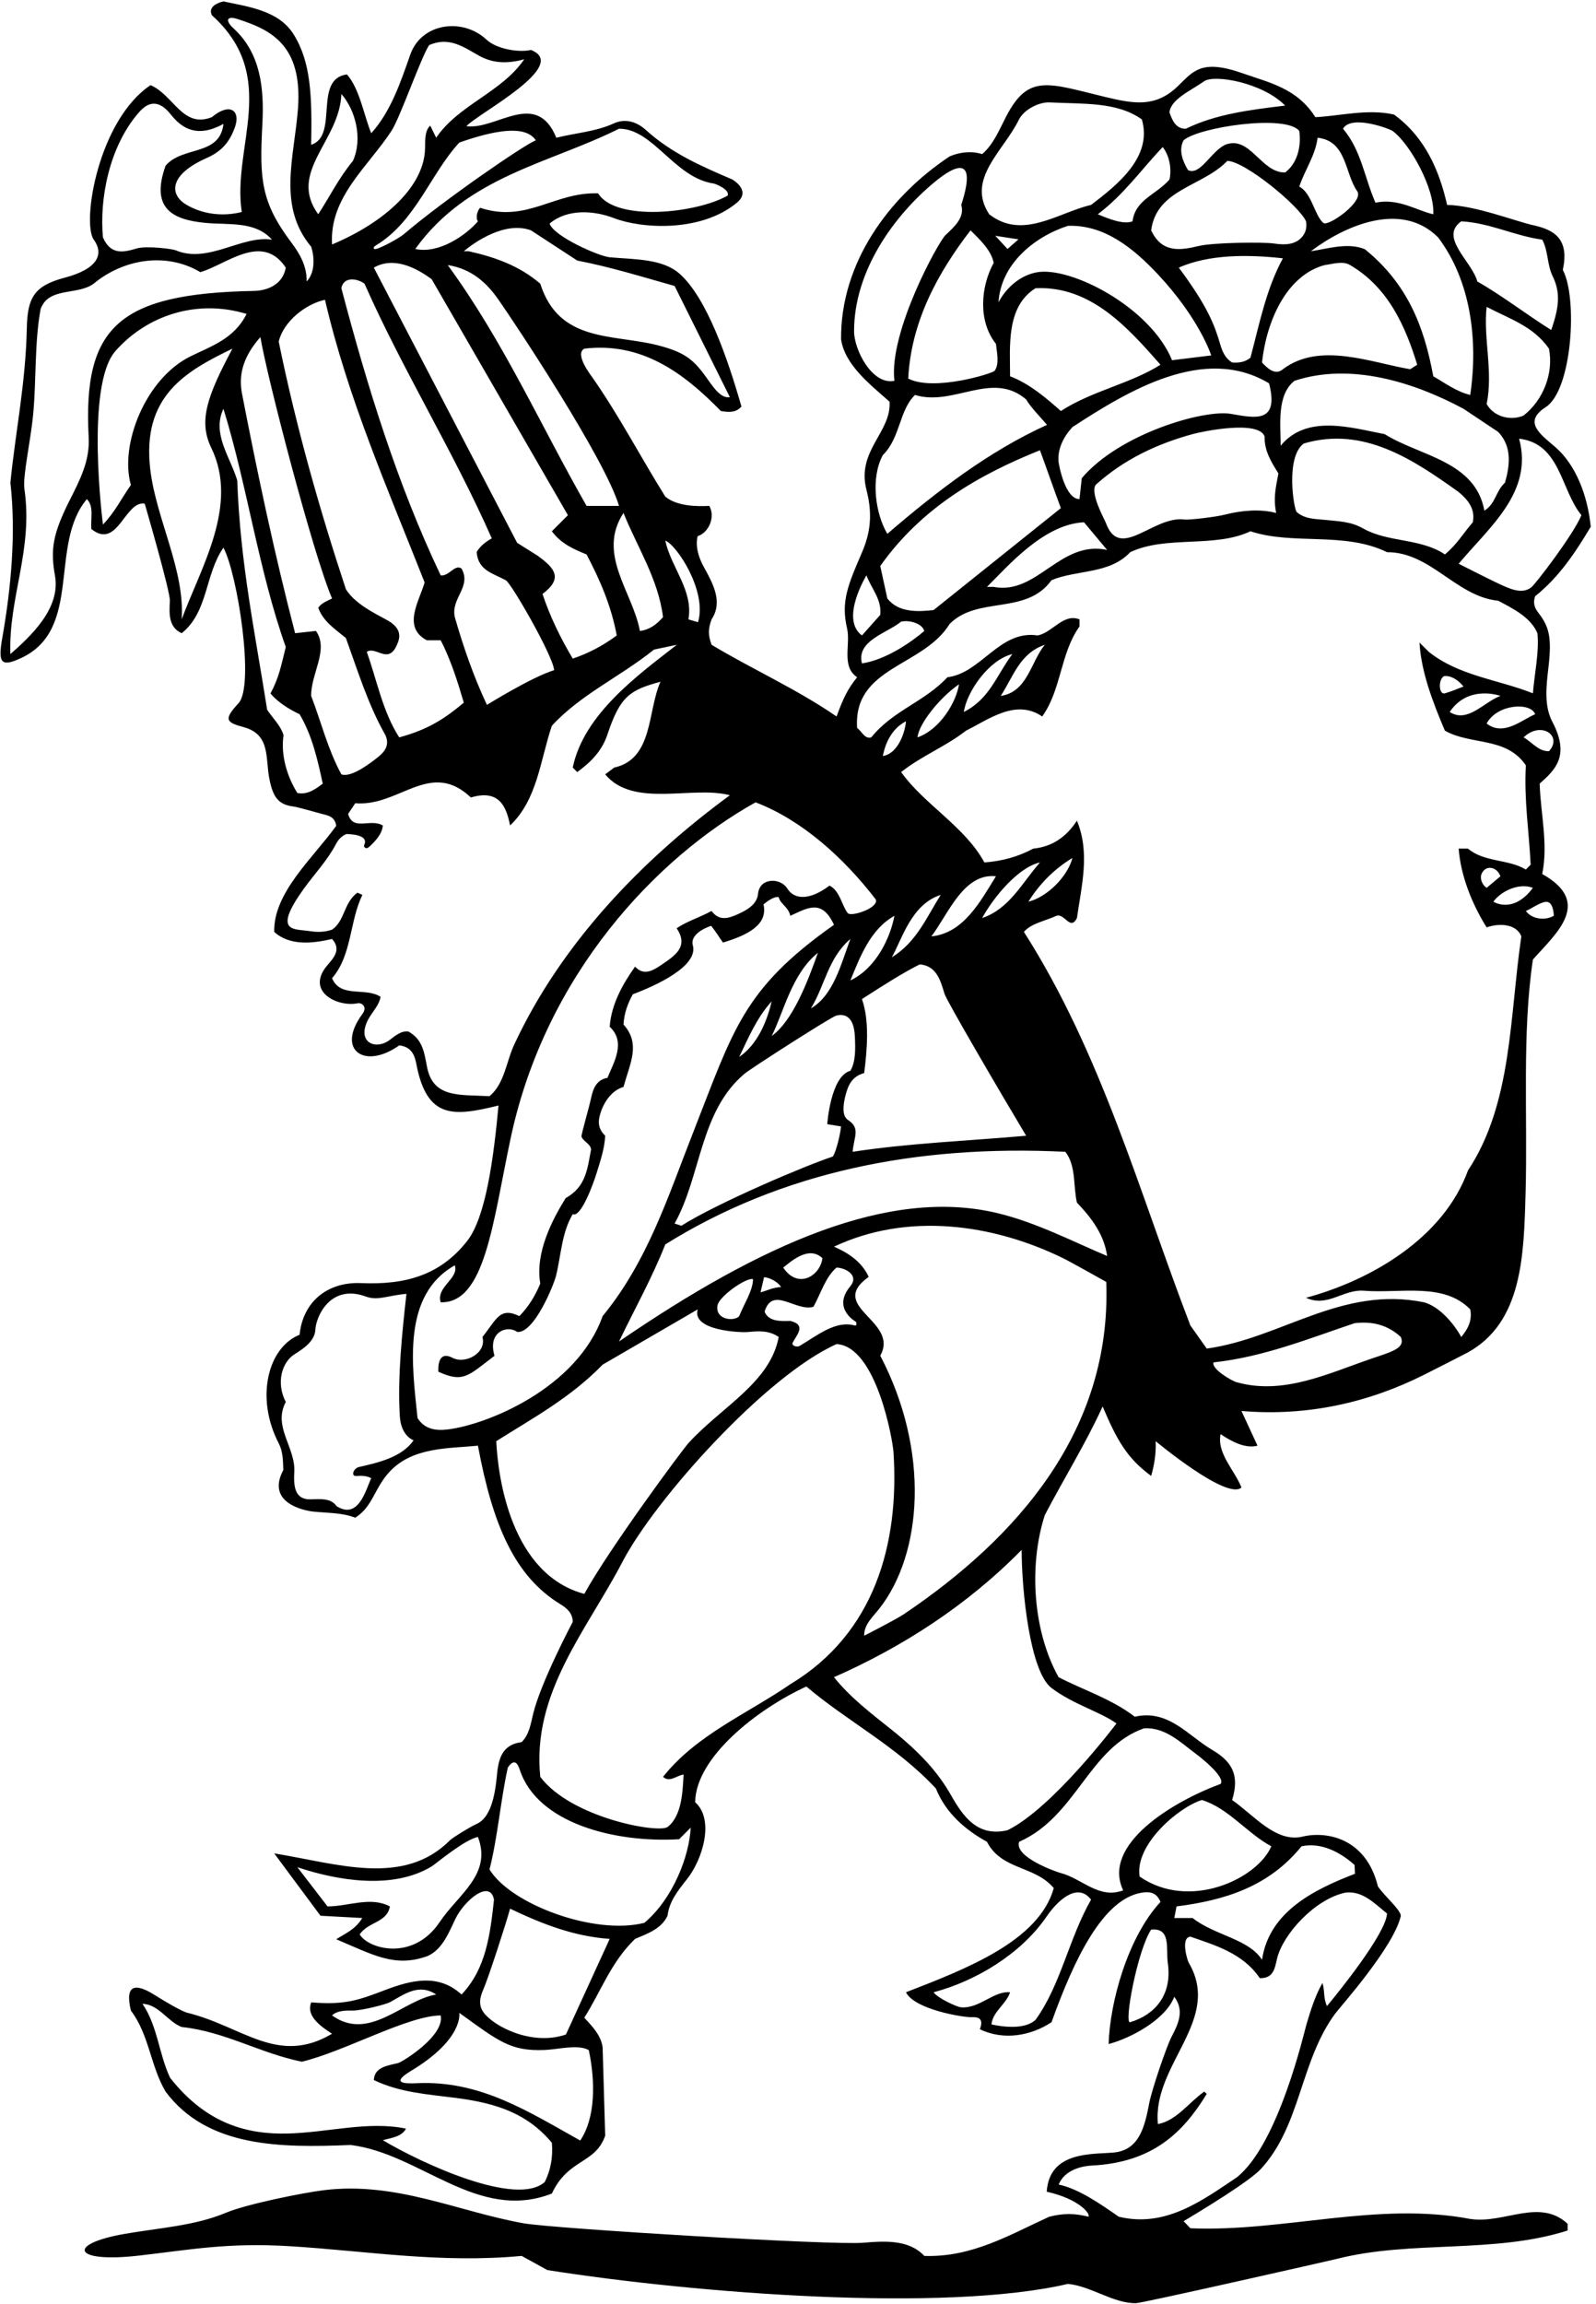 <?xml version="1.0" encoding="UTF-8"?>
<svg xmlns="http://www.w3.org/2000/svg" xmlns:xlink="http://www.w3.org/1999/xlink" width="447pt" height="645pt" viewBox="0 0 447 645" version="1.1">
<g id="surface1">
<path style=" stroke:none;fill-rule:nonzero;fill:rgb(0%,0%,0%);fill-opacity:1;" d="M 431.941 244.656 C 433.648 236.195 431.488 227.824 431.223 219.363 C 435.5 215.5 439.824 211.672 434.773 202.039 C 432.43 197.566 433.051 192.188 433.676 186.855 C 434.648 178.516 433.922 175.465 430.883 171.562 C 429.895 170.293 429.238 168.875 429.961 166.895 C 436.711 161.496 441.211 154.656 445.527 147.453 C 444.684 138.859 441.418 130.145 435.555 125.102 C 431.344 121.484 426.488 118.109 432.918 113.965 C 440.367 109.172 441.902 83.336 437.699 75.547 C 439.633 66.801 435.184 64.305 429.453 63.051 C 424.508 61.965 413.164 57.5 405.301 57.363 C 403.141 47.824 399.18 38.465 390.449 32.074 C 383.07 30.363 374.879 32.523 368.398 32.797 C 363.27 24.68 355.426 23.121 348.043 20.52 C 336.434 16.426 334.207 19.945 329.852 24.152 C 323.703 30.086 317.711 29.105 309.672 27.172 C 293.512 23.273 288.039 20.535 281.766 32.672 C 279.887 36.305 278.266 40.398 275.07 43.145 C 272.164 42.168 268.68 42.605 265.98 43.773 C 248.879 55.113 235.379 73.656 235.562 94.984 C 236.641 102.184 243.66 107.586 249.148 112.445 C 249.691 120.996 239.836 126.164 242.672 137.105 C 244.492 144.129 243.691 149.348 241.426 154.609 C 237.504 163.723 235.48 168.336 237.238 175.895 C 238.293 180.43 235.543 186.535 240.062 189.574 C 237.359 192.906 236.164 195.5 234.301 200.555 C 223.051 192.812 210.809 187.414 199.289 180.484 C 198.301 177.695 198.301 176.164 199.289 173.375 C 202.516 168.535 199.77 163.496 197.125 158.707 C 194.16 153.344 195.422 150.062 195.422 150.062 C 198.391 149.164 200.461 144.844 198.66 141.605 C 195.512 141.785 189.57 141.785 186.328 138.996 C 179.457 128.016 173.52 116.562 165.973 105.734 C 165.418 104.938 160.859 99.125 163.648 97.594 C 179.578 95.703 191.281 104.164 201.898 115.055 C 204.5 115.5 206.219 115.414 207.66 113.797 C 203.762 100.199 197.949 83.434 190.387 76.672 C 185.605 72.398 177.918 72.652 170.785 72.02 C 167.77 71.75 155.102 66.184 153.93 62.586 C 158.836 58.438 166.203 58.84 172.066 61.094 C 179.656 64.012 196.285 65.117 206.398 56.734 C 209.5 54.168 207.391 51.695 205.141 50.254 C 196.66 46.621 188.18 42.984 180.934 36.422 C 177.812 33.598 174.605 33.305 171.863 34.562 C 166.898 36.844 161.156 37.223 155.82 38.555 C 150.164 24.832 138.988 36.484 130.621 35.312 C 134 31.68 159.785 18.32 148.711 13.984 C 145.215 14.762 139.078 13.727 136.242 11.086 C 129.59 4.871 118.035 6.379 114.902 15.309 C 112.148 23.148 109.449 31.211 103.98 37.297 C 102 32.613 100.766 24.883 97.168 20.832 C 87.625 22.094 94.98 38.016 87.152 40.535 C 87.406 26.926 87.109 17.387 82.219 9.59 C 78.055 2.949 69.668 1.914 62.582 0.395 C 61.051 0.754 58.168 1.836 59.34 4.266 C 78.5 21.5 64.918 40.984 67.711 59.344 C 62.391 60.691 56.754 59.984 52.215 57.316 C 47.488 54.543 47.113 48.98 57.984 44.184 C 62.449 42.215 64.438 39.301 65.742 35.777 C 67.551 30.883 64.324 28.598 59.34 32.797 C 51.152 36.035 48.648 26.621 42.168 23.832 C 27.449 33.707 22.855 62.359 26.27 67.094 C 29.156 71.098 27.484 75.246 18.137 77.727 C 9.645 79.98 7.688 83.191 7.512 91.836 C 7.191 107.387 4.27 121.289 2.91 135.125 C 4.512 149.203 3.125 164.492 0.645 178.523 C -0.582 185.492 0.172 186.891 5.988 184.164 C 23.227 176.078 13.609 152.441 24.332 139.715 C 26.402 141.785 25.32 145.203 25.59 148.086 C 32.969 154.023 34.949 140.074 40.531 140.977 C 40.531 140.977 47.727 165.656 47.578 168.191 C 47.359 171.934 47.23 175.582 50.879 177.246 C 58.352 171.305 57.359 160.773 62.582 153.305 C 66.562 160.781 71.352 191.918 66.809 196.836 C 62.66 201.328 63.184 202.191 68.164 203.516 C 75.891 205.566 74.25 212.238 75.473 218.172 C 76.477 223.066 77.895 225.227 82.176 225.758 C 83.379 225.906 88.586 227.414 89.773 227.727 C 91.781 228.258 93.77 228.453 94.168 231.164 C 87.688 240.164 76.531 249.875 76.801 260.855 C 81.168 264.836 87.602 264.094 93 262.836 C 95.562 265.68 93.672 267.902 91.762 270.105 C 85.367 277.469 94.457 281.98 100.164 280.836 C 101.297 280.605 102.996 281.812 101.5 283.836 C 93.977 294.008 102.164 299.5 111.809 292.625 C 115.094 292.984 116.105 295.168 116.602 297.789 C 119.559 313.441 127.164 312.5 139.621 309.453 C 138.211 324.629 136.004 340.84 130.812 347.414 C 123.238 357.02 113.477 359.688 101.164 359.164 C 91.535 358.758 84.797 364.551 83.91 373.625 C 75.062 377.133 71.418 391.215 78.074 404.043 C 79.191 406.195 79.258 408.496 79.355 411.492 C 74.5 420.5 84.738 422.809 87.801 423.129 C 91.754 423.535 95.93 423.414 99.48 424.836 C 104.43 421.773 104.836 416.5 109.199 411.875 C 115.723 404.969 125.762 405.484 133.859 404.676 C 138.02 427.09 144.227 441.203 156.828 448.977 C 158.676 450.117 160.363 451.402 160.41 453.992 C 160.41 453.992 151.484 470.797 149.309 479.785 C 148.633 482.582 148.238 485.516 146.102 487.652 C 140.617 488.328 139.594 492.359 139.184 496.863 C 138.633 502.934 137.336 508.891 133.445 510.582 C 131.633 511.371 126.734 514.418 126.078 515.078 C 113.02 528.203 94.602 521.688 76.801 518.797 L 89.762 536.254 L 101.461 536.887 C 99.492 540.164 96.613 541.246 94.168 542.836 C 104.5 547.168 110.594 550.895 119.836 547.5 C 124.094 545.562 125.879 540.504 127.586 537.047 C 130.098 531.953 137.219 525.926 138.359 531.754 C 137.281 541.387 136.199 551.016 129.27 558.305 C 122.781 552.355 115.172 554.27 107.906 557.031 C 100.543 559.828 96.746 561.297 87.168 560.5 C 85.727 564.012 89.168 566.832 93 569.285 C 77.789 578.289 67.977 567.215 52.441 563.402 C 50.863 563.012 45.762 559.992 43.387 558.484 C 38.203 555.195 34.82 555.137 36.66 562.805 C 41.789 569.555 42.152 578.375 46.379 585.484 C 58.082 601.145 78.512 601.234 98.219 600.422 C 117.84 602.855 133.77 622.113 154.559 614.016 C 159.164 604.168 166.711 605.824 169.5 597.816 L 168.781 573.156 C 168.422 569.824 165.836 567.168 163.648 564.785 C 168.328 557.406 171.121 549.215 177.871 542.734 C 181.199 541.297 185.16 540.035 186.961 536.254 C 187.41 532.289 189.906 529.164 192.402 526.02 C 196.895 520.352 200.129 509.266 194.699 504.484 C 194.836 491.836 212.293 478.281 225.84 472.086 C 237.27 481.805 251.039 488.734 262.109 500.613 C 264.898 507.547 270.391 512.227 276.422 515.555 C 280.562 523.562 289.738 522.125 295.141 528.516 C 290.977 543.312 270.723 551.086 253.738 557.672 C 256.172 562.535 269.871 564.719 271.965 564.637 C 274.059 564.559 275.566 564.965 274.441 568.023 C 281.102 571.266 288.836 569.832 294.512 566.043 C 300.992 547.965 308.973 531.715 319.605 529.824 C 321.938 529.41 323.941 529.684 325.02 532.387 C 315.84 542.285 310.836 560.5 310.5 572.168 C 316.727 570.516 326.426 565.344 328.891 558.934 C 331.746 562.762 330.086 566.426 328.117 570.141 C 326.801 572.633 322.621 584.773 321.859 588.773 C 320.59 595.441 319.047 601.895 311.84 602.543 C 305.887 603.078 293.906 602.094 293.164 613.5 C 302.164 615.5 305.488 619.684 304.859 620.496 C 300.812 619.504 297.93 619.504 293.879 620.496 C 282.812 625.535 272.277 631.922 258.871 631.473 C 254.664 626.934 248.031 627.25 241.801 627.785 C 233.078 628.539 155.031 623.828 146.645 622.34 C 128.312 619.082 111.039 610.621 90.82 613.059 C 84.809 613.781 68.953 617.004 63.309 619.379 C 54.527 623.074 44.445 623.629 34.801 625.324 C 18.613 628.168 20.32 633.492 38.82 631.395 C 53.184 629.766 63.68 627.66 81.504 628.773 C 102.883 630.109 123.371 633.594 146.102 631.473 L 153.301 635.434 C 195.062 642.008 264.664 647.352 299.102 639.305 C 305.598 639.934 311.824 644.793 318.16 644.703 C 319.984 644.676 373.031 632.656 374.367 632.316 C 395.363 626.984 418.32 630.965 439.051 624.363 L 439.051 622.473 C 431.129 615.184 421.32 622.566 411.777 621.125 C 385.68 616.172 359.488 624.816 333.391 623.734 L 331.5 621.754 C 336.344 618.848 349.855 610.691 353.137 607.137 C 364.406 594.93 364.117 576.824 374.062 563.504 C 375.254 561.906 390.5 544.836 392.34 536.254 C 392.203 534.453 387.688 530.73 385.906 528.004 C 382.617 514.555 371.617 512.477 364.816 514.102 C 357.363 515.883 351.227 508.141 345.09 503.855 C 347.387 496.465 344.617 492.848 339.504 489.828 C 332.656 485.789 327.215 478.387 317.82 480.547 C 311.25 475.504 303.602 473.164 296.488 469.477 C 289.379 456.785 288.027 438.426 292.621 424.113 C 297.93 413.945 304.051 404.137 308.82 393.695 C 312.836 403.164 315.66 408.184 322.41 413.137 C 323.164 410.5 323.836 407.164 323.672 403.414 C 323.672 403.414 343.684 420.086 347.699 416.375 C 345.723 411.426 340.77 406.836 341.852 401.434 C 344.91 403.504 348.777 405.574 352.199 404.676 L 347.699 394.953 C 366.129 396.547 383.406 392.578 398.832 384.832 C 401.715 383.383 409.93 379.215 411.066 378.59 C 426.379 370.164 426.781 351.48 427.27 334.18 C 427.891 312.461 426.23 289.352 429.328 268.594 C 435.777 261.297 446.223 252.645 431.941 244.656 Z M 123.105 538.07 C 115.695 549.086 103.176 545.586 100.738 541.477 C 103.172 537.875 108.391 538.234 109.199 533.645 C 103.801 530.766 97.5 533.645 91.738 533.645 L 83.281 522.664 C 94.461 526.418 110.078 529.062 120.945 522.41 C 122.062 521.727 130.078 514.926 133.859 514.203 C 137.84 524.68 128.445 530.129 123.105 538.07 Z M 433.828 210.273 C 430.859 210.363 429.148 207.754 426.723 206.406 C 431.664 201.684 437.75 206 433.828 210.273 Z M 420.238 194.797 C 415.562 196.504 411.062 202.535 406.02 199.297 C 411.25 191.5 420.238 194.797 420.238 194.797 Z M 404.672 194.074 C 402.883 194.566 402.789 189.969 404.5 189.25 C 406.57 189.07 408.539 190.477 409.891 192.184 C 408.09 192.812 406.75 193.5 404.672 194.074 Z M 429.961 199.926 C 426.27 201.453 421.141 206.227 416.371 202.535 C 419.32 197.004 428.75 196.5 429.961 199.926 Z M 442.922 144.215 C 440.578 149.797 430.055 163.496 428.875 164.41 C 426.184 166.496 422.754 164.793 419.191 163.121 C 416.496 161.855 408.539 157.805 408.539 157.805 C 417.18 147.453 429.512 137.734 425.461 122.797 C 437.07 124.145 437.07 137.105 442.922 144.215 Z M 357.422 143.586 C 353 142.438 347.883 142.824 343.078 144.055 C 340.348 144.75 332.98 145.586 331.762 145.426 C 322.977 144.27 313.641 157.195 309.719 146.352 C 309.379 145.406 305.312 138.273 306.84 135.754 C 314.828 128.535 324.078 124.262 333.941 121.535 C 336.742 120.762 352.473 117.484 354.18 122.164 C 354.09 126.215 356.07 129.363 358.051 132.516 C 357.25 136.75 356.609 139.445 357.422 143.586 Z M 248.52 167.523 L 246.539 158.434 C 258.062 142.145 274.172 132.875 291.27 126.035 C 293.25 131.434 295.141 136.926 297.121 142.234 L 261.48 170.766 C 257.25 171.25 251.672 171.574 248.52 167.523 Z M 258.871 176.613 C 255.25 179.75 248.07 184.715 241.41 185.703 C 239.789 179.312 248.43 177.246 252.391 174.004 C 254.75 173.5 258.25 174.5 258.871 176.613 Z M 299.102 63.215 C 309.215 62.855 317.301 69.344 324.254 76.746 C 335.984 89.23 339.238 99.484 339.238 99.484 L 328.262 100.836 C 322.207 85.953 299.629 74.336 290.199 76.262 C 282.875 77.758 279.66 84.637 279.66 84.637 C 280.289 73.926 289.648 66.273 299.102 63.215 Z M 278.75 66 L 285.25 67 L 282.18 69.695 Z M 356.621 68.141 C 353.953 67.762 339.977 67.84 335.715 68.863 C 330.363 70.156 325.367 70.789 322.41 64.477 C 323.941 52.863 336.898 52.234 343.738 45.035 C 348.691 45.125 363.898 57.637 365.789 61.953 C 366.148 64.023 365.52 65.734 363.898 67.086 C 361.785 68.66 359.289 68.523 356.621 68.141 Z M 359.312 72.305 C 354.629 80.855 352.738 90.664 350.223 100.113 C 348.871 101.285 347.07 101.645 345.09 101.465 C 343.199 100.34 342.367 98.473 341.77 96.438 C 340.195 91.059 338.316 85.875 330.148 74.914 C 338.699 71.137 349.59 71.227 359.312 72.305 Z M 290.012 80.676 C 305.488 79.953 315.84 91.656 325.02 102.094 C 316.648 107.406 305.852 109.387 297.121 115.055 C 293.07 111.453 288.211 107.312 282.898 105.336 C 282.898 96.965 281.73 85.895 290.012 80.676 Z M 300.359 119.555 C 316.109 109.297 337.352 96.426 355.441 107.312 C 358.242 118.473 351.738 117.078 344.773 115.855 C 337.176 114.523 313.434 121.445 302.973 133.863 L 302.34 139.715 C 298.289 139.715 296.562 130.125 296.477 129.254 C 296.137 125.668 297.898 122.234 300.359 119.555 Z M 303.602 146.195 L 310.078 153.934 C 296.852 151.145 290.551 166.625 278.312 164.285 L 276.422 164.285 C 282.27 158.523 292.262 146.734 303.602 146.195 Z M 353.461 101.465 C 354.629 90.395 360.027 77.164 371.012 74.195 C 373.262 73.926 376.051 72.934 378.121 74.195 C 388.922 80.496 393.691 91.562 396.93 102.094 L 394.949 103.355 C 383.879 101.465 369.57 95.613 359.312 103.355 C 357.062 105.336 354.629 102.727 353.461 101.465 Z M 362.551 106.594 C 378.391 101.375 396.121 107.047 409.891 114.426 L 419.609 120.906 C 423.57 125.047 422.852 130.445 421.5 135.125 C 418.891 137.465 418.98 140.887 415.738 142.953 C 413.223 129.004 397.562 127.656 387.84 121.535 C 378.48 119.734 365.973 115.863 358.68 124.773 C 358.68 119.016 357.512 110.555 362.551 106.594 Z M 365.16 124.145 C 381.898 119.195 395.941 128.734 408.539 137.734 C 411.238 139.984 413.223 142.504 412.5 146.195 C 409.891 149.164 408 152.496 404.672 155.195 C 397.973 150.648 388.848 151.871 381.895 147.988 C 378.359 146.012 375.816 145.965 368.766 145.316 C 366.613 145.121 364.645 144.645 363.18 143.328 C 362.383 142.613 359.941 127.926 365.16 124.145 Z M 426.723 116.312 C 423.027 117.934 418.262 116.586 416.371 113.074 C 418.262 104.074 415.379 94.535 416.371 85.895 C 422.488 89.137 429.512 91.297 433.828 97.594 C 435.18 104.523 432.211 111.996 426.723 116.312 Z M 409.262 61.953 C 417.359 62.406 424.109 66.004 431.941 67.086 C 433.625 70.148 433.289 74.062 434.82 77.215 C 437.008 81.719 436.812 85.613 434.461 92.375 C 427.527 88.055 420.871 82.836 413.762 78.785 C 412.23 73.113 402.961 66.453 409.262 61.953 Z M 411.777 110.555 C 408 109.656 404.852 107.312 401.43 105.336 C 398.82 91.203 394.129 79.379 382.25 69.75 C 377.391 67.77 371.641 69.695 367.141 70.324 C 376.59 63.215 392.43 56.105 402.777 66.453 C 411.961 78.605 414.027 95.254 411.777 110.555 Z M 390.035 36.66 C 394.945 40.273 401.848 52.801 401.43 59.977 C 396.84 58.984 391.711 55.387 385.23 56.734 C 382.172 49.805 381.27 42.062 376.141 36.035 C 378.48 31.984 389.215 36.059 390.035 36.66 Z M 369.027 38.555 C 377.223 39.453 376.59 48.453 380.102 53.496 C 382.172 56.375 371.992 63.523 370.652 62.414 C 368.18 60.367 367.402 54.047 363.898 52.234 C 365.43 47.555 368.398 43.594 369.027 38.555 Z M 363.898 36.664 C 364.527 41.344 363.18 45.844 359.941 48.273 C 353.191 48.453 350.129 37.746 343.109 40.535 C 338.973 42.605 336.18 49.176 332.762 47.645 C 331.32 45.305 329.973 42.062 331.5 39.273 C 335.641 35.586 360.211 31.895 363.898 36.664 Z M 337.246 22.746 C 340.047 20.766 353.559 23.074 359.941 29.555 C 350.312 30.727 340.59 31.895 332.129 36.035 C 329.34 36.125 328.262 33.605 327.539 31.445 C 327.914 27.77 333.477 25.406 337.246 22.746 Z M 327.539 50.254 C 323.762 54.574 318 55.836 317.191 61.953 C 314.672 62.945 310.441 61.234 307.473 59.977 C 314.941 54.305 319.621 47.465 325.648 41.164 C 327.629 43.684 328.172 47.465 327.539 50.254 Z M 285.34 33.547 C 286.766 30.633 291.078 28.512 293.977 28.664 C 303.391 29.16 312.836 28.43 319.801 33.426 C 322.859 43.863 313.051 51.695 305.578 57.363 C 296.312 59.523 286.41 67.266 277.051 59.977 C 270.547 50.102 281.035 42.34 285.34 33.547 Z M 271.828 64.477 C 274.262 66.906 277.59 69.965 278.312 73.562 C 274.621 80.312 273.898 89.945 278.941 96.246 C 279.164 98.59 280 101.855 278.562 103.797 C 278.008 104.555 261.48 109.656 254.371 105.965 C 255.18 90.035 262.648 76.355 271.828 64.477 Z M 239.203 92.75 C 239.188 75.859 250.301 60.504 261.609 51.082 C 267.855 45.879 273.672 43.594 269.223 57.363 C 270.219 60.777 267.535 63.273 264.809 65.812 C 262.863 67.629 248.879 92.914 250.5 106.594 C 244.277 107.883 239.207 97.906 239.203 92.75 Z M 247.262 127.387 C 252.211 122.523 251.762 114.965 256.262 110.555 C 267.062 113.887 277.859 103.625 287.398 111.812 C 288.57 113.887 291.629 117.035 293.25 118.926 C 277.141 126.215 262.648 137.285 248.52 149.434 C 245.191 143.855 243.75 133.863 247.262 127.387 Z M 242.672 161.047 C 244.02 164.734 247 167.75 246.539 172.113 L 241.41 177.875 C 235.18 173.285 242.672 161.047 242.672 161.047 Z M 195.5 174.164 L 192.809 173.375 C 194.25 165.273 187.949 158.887 186.328 151.324 C 189.5 152.5 198.109 165.438 195.5 174.164 Z M 185.699 172.746 C 183.809 174.906 181.738 176.344 179.219 176.613 C 177.238 165.727 167.07 155.105 174.629 143.586 C 178.5 153.215 184.352 162.035 185.699 172.746 Z M 109.625 174.336 C 107.695 172.871 99.832 169.836 96.871 164.914 C 89.402 142.324 82.918 119.375 78.059 95.613 C 79.41 89.945 85.621 85.086 91.02 83.914 C 97.41 111.453 108.66 137.016 118.922 163.023 C 117.5 168.164 112.531 175.535 119.551 179.227 L 123.422 179.227 C 126.301 184.715 128.371 191.465 129.898 196.684 C 124.859 200.914 120.164 204.164 111.809 206.406 C 107.129 199.113 105.602 190.477 102.719 182.465 C 105.328 180.754 108.75 186.156 111.18 180.484 C 112.594 177.52 111.488 175.754 109.625 174.336 Z M 127.379 172.746 C 126.211 167.434 132.148 164.285 129.27 159.156 C 127.379 157.805 125.762 161.406 123.422 161.047 C 111.27 135.484 102.898 108.305 95.609 80.676 C 96.238 77.254 100.199 77.977 102.09 79.414 C 112.801 103.625 127.02 126.395 137.73 150.695 C 136.199 151.594 134.672 152.609 133.5 154.5 C 133.875 159.77 138.184 160.48 141.707 162.465 C 143.238 163.328 154.977 183.707 155.191 187.594 C 148.98 189.484 136.379 197.312 136.379 197.312 C 132.691 189.484 129.809 181.203 127.379 172.746 Z M 151.949 166.266 C 157.836 161.836 155.359 159.012 150.5 155.5 L 144.84 151.953 L 104.699 74.914 C 110.191 71.766 116.398 74.824 120.898 78.156 L 159.059 144.215 L 154.559 148.715 C 157.262 152.312 160.77 153.754 164.281 155.195 C 168.059 162.395 171.164 169.5 172.738 177.875 C 168.871 180.754 164.73 182.914 160.41 184.355 C 156.988 178.594 154.02 172.562 151.949 166.266 Z M 173.371 141.605 L 164.281 141.605 C 151.41 119.105 141.059 95.613 125.398 74.195 C 132.023 75.242 136.234 79.059 139.613 83.887 C 144.359 90.668 169.41 128.375 173.371 141.605 Z M 161.672 72.934 C 171.031 74.734 179.941 77.523 188.941 80.047 L 204.422 111.184 C 201.684 111.594 199.621 108.102 197.484 105.18 C 194.074 100.512 191.539 98.527 184.238 96.652 C 171.723 93.438 156.586 96.02 151.32 79.414 C 145.469 74.375 138.539 71.945 131.25 70.324 L 129.898 70.324 C 132.691 67.984 141.328 61.773 148.711 64.477 Z M 173.371 36.035 C 182.871 35.949 188.934 49.781 199.852 51.367 C 200.516 51.465 204.512 53.137 203.789 54.754 C 195.043 59.734 172.453 62.117 167.52 54.125 C 155.281 53.676 147.551 62.488 134.5 58.168 C 133.691 58.797 133.141 61.055 133.859 61.953 C 130.5 65.832 122.969 71.137 116.309 69.695 C 130.98 49.266 153.75 45.844 173.371 36.035 Z M 150.059 39.273 C 146.605 40.656 124.266 56.047 113.164 65.5 C 112.254 66.277 108.934 68.301 106.023 69.48 C 104.438 70.121 104.277 69.293 105.281 68.691 C 116.398 62.023 120.551 48.656 128.641 39.906 C 138.348 36.5 147.133 34.844 150.059 39.273 Z M 109.664 36.605 C 111.996 33.035 117.93 16.055 120.18 12.637 C 125.82 10.105 129.945 13.254 134.242 15.629 C 137.281 17.312 141.164 18.168 146.82 16.594 C 140.52 25.863 128.461 29.285 122.16 38.555 L 120.5 35.168 C 118.988 36.516 119.078 39.082 119.043 41.504 C 118.887 51.988 107.992 62.152 93 68.434 C 92.199 55.184 103.027 46.762 109.664 36.605 Z M 95.609 26.312 C 99.57 30.812 101.641 38.824 98.852 45.035 C 94.891 49.805 92.371 55.023 89.129 59.977 C 80.488 48.094 95.168 39.5 95.609 26.312 Z M 65.418 7.957 C 63.008 5.75 63.453 4.324 66.555 5.336 C 75.543 8.254 84.828 12.336 83.449 30.469 C 82.418 44.023 77.629 57.715 87.152 69.062 C 88.141 72.125 88.23 76.355 85.891 78.785 C 85.953 74.562 84.059 71.156 81.656 67.965 C 73.055 56.535 72.664 50.152 73.48 34.816 C 74.016 24.746 73.027 14.926 65.418 7.957 Z M 39 31.355 C 41.516 28.5 44.457 27.738 47.898 32.117 C 52.07 37.43 56.832 37.832 62.582 34.684 C 61.59 43.773 51.059 40.805 46.379 46.387 C 42.102 58.289 48.238 61.512 57.512 62.387 C 64.137 63.016 71.469 61.82 76.168 67.086 C 67.699 65.781 58.266 73.918 49.211 70.062 C 48.262 69.66 40.977 68.75 38.312 69.543 C 34.512 70.68 31 71.43 28.832 66.453 C 27.836 55.996 30.426 41.078 39 31.355 Z M 24.84 122.5 C 25.188 128.957 22.371 134.383 19.59 139.879 C 14.652 149.629 14.133 153.977 15.402 161.184 C 17.023 170.379 8.5 178.164 2.91 183.094 C 2.34 167.254 9.344 154 6.832 136.836 C 6.328 133.387 8.57 123.402 9.266 116.242 C 10.215 106.465 9.621 96.02 11.371 86.523 C 13.621 80.227 21.719 82.746 26.219 79.414 C 34.59 72.484 46.559 70.504 56.102 76.176 C 63.391 74.105 73.379 64.926 80.039 74.914 C 79.168 79.832 74.645 81.367 71.164 81.434 C 33.07 82.164 23.176 91.566 24.84 122.5 Z M 36.66 135.754 C 34.051 139.445 32.16 143.406 28.832 146.824 C 28.832 146.824 23.809 107.965 32.309 98.293 C 41.102 88.285 55.121 83.625 69.059 87.875 C 65.617 94.863 59.066 96.922 53.305 99.777 C 40.652 106.047 33.438 124.629 36.66 135.754 Z M 50.879 173.375 C 51.832 159.648 43.754 145.297 42.098 131.508 C 39.621 110.902 51.949 103.949 65.102 97.594 C 58.102 110.703 55.492 117.793 59.164 125.34 C 66.988 141.398 56.281 158.773 50.879 173.375 Z M 83.281 221.977 C 80.309 217.203 78.602 211.266 79.41 205.773 C 78.602 203.074 76.352 201.004 74.82 198.664 C 71.375 176.75 67.262 157.535 66.449 134.496 C 64.559 128.016 59.25 121.445 62.582 114.426 C 69.332 136.297 72.391 159.605 80.039 181.113 C 78.75 186.25 78.18 189.625 75.75 194.125 C 77.82 196.555 80.852 198.484 83.91 199.926 C 87.418 205.863 88.949 212.613 90.391 219.363 C 88.32 220.895 86.25 222.516 83.281 221.977 Z M 87.152 194.797 C 87.059 188.496 92.191 181.926 88.5 176.613 L 82.652 177.246 C 76.891 155.105 72.121 132.605 67.711 109.836 C 66.629 103.535 69.152 98.676 72.93 94.355 C 74.73 105.336 87.691 155.195 93 167.523 C 91.652 168.246 90.121 168.695 89.129 170.137 C 90.57 174.004 93.719 175.984 96.871 178.594 C 100.199 187.773 103.078 197.227 107.941 205.773 C 109.273 208.723 107.586 210.602 105.57 212.164 C 104.324 213.129 98.488 217.836 95.609 216.754 C 91.832 209.824 89.941 202.086 87.152 194.797 Z M 137.102 306.844 C 128.758 306.359 121.211 307.496 119.566 298.488 C 118.719 293.859 118.121 290.902 114.422 288.754 C 112.473 288.441 110.793 289.852 109.18 291.074 C 105.195 294.098 99.809 291.77 103.078 285.453 C 104.195 283.301 106.16 281.504 106.59 279.035 C 102.449 276.246 95.34 279.484 93 273.812 C 98.582 267.426 97.898 257.789 101.5 250.5 L 100.109 249.875 C 96.238 252.664 96.602 257.797 93 260.227 C 90.977 260.945 88.816 260.969 86.699 260.629 C 82.441 259.949 76.203 261.195 84.973 248.934 C 87.961 244.762 91.785 240.742 94.082 236.281 C 94.887 234.719 96.016 233.832 97.055 233.453 C 96.891 233.512 103.602 233.316 101.988 236.562 C 101.758 237.023 102.453 237.914 103.395 237.051 C 105.242 235.359 107.039 233.391 107.219 231.062 C 103.621 228.996 98.852 232.773 97.5 227.824 L 99.5 224.836 C 105.027 225.316 109.812 222.875 114.434 221.008 C 120.125 218.707 125.574 217.277 131.879 223.234 C 139.836 220.836 141.836 225.836 142.859 231.062 C 150.512 223.863 151.32 212.703 154.559 203.164 C 162.66 194.344 173.535 189.57 183.164 181.836 L 189.57 180.484 C 178.949 188.766 163.5 199.836 160.41 214.863 L 161.672 216.125 C 165.379 213.379 168.539 210.387 170.164 205.5 C 173.676 194.949 176.387 193.137 184.98 190.836 C 181.289 199.113 183 212.434 172.02 214.863 L 169.5 216.754 C 177.422 226.297 193.98 219.812 204.422 222.605 C 179.488 240.875 157.262 264.184 144.211 291.996 C 141.781 296.945 141.422 303.246 137.102 306.844 Z M 100.602 410.629 C 98.906 411.016 98.309 413.203 99.66 413.156 C 101.012 413.113 102.406 412.953 103.98 413.766 C 102.5 416.836 100.469 425.555 94.262 421.594 C 92.684 419.301 89.738 419.613 87.039 419.691 C 82.926 419.812 82.145 416.746 82.422 412.16 C 82.855 405.098 76.336 399.465 80.039 392.434 C 77.266 387.098 78.902 381.27 82.605 379.004 C 85.117 377.469 88.168 375.309 88.316 372.254 C 88.5 368.5 92.551 359.289 102.465 362.926 C 105.848 364.164 108.344 362.668 113.836 362.164 C 112.66 372.645 111.285 385.539 111.984 396.488 C 112.34 402.059 115.836 403.164 115.836 403.164 C 112.57 407.926 105.84 409.441 100.602 410.629 Z M 125.391 400.129 C 122.047 400.535 118.922 400.086 116.941 396.934 C 115.41 382.176 112.531 362.555 127.379 354.184 C 128.641 357.875 122.07 360.215 123.422 364.535 C 135.855 364.879 137.992 342.273 143.02 318.613 C 152.773 272.703 183.934 240.023 211.621 224.586 C 224.578 229.535 236.277 240.062 245.277 251.766 C 246.27 254.105 238.359 256.781 237.41 255.57 C 235.758 253.449 235.238 249.324 232.32 247.895 C 227.164 251.836 222.59 252.098 220.496 248.707 C 218.621 245.664 212.789 245.562 212.309 250.18 C 212.074 252.41 210.59 254.145 206.703 255.879 C 204.109 257.031 201.496 257.965 199.289 255.004 C 195.961 256.805 192.5 257.836 189.5 259.836 C 193.047 265.016 188.887 267.586 185.379 269.992 C 182.832 271.742 180.301 273.227 177.871 270.574 C 174.539 275.254 171.211 281.016 170.762 287.406 C 175.441 291.727 171.836 297.5 170.129 301.715 C 167.18 302.219 166.164 304.5 165.574 307.254 C 164.906 310.383 162.699 317.738 162.871 318.191 C 163.379 319.539 165.473 320.23 165.539 321.785 C 164.5 327.164 164.164 332.164 158.43 335.375 C 154.836 341.164 149.789 350.586 151.32 359.312 C 149.836 362.836 148.078 365.703 145.469 368.402 C 139.98 365.797 139.164 369.164 135.121 374.254 C 136.34 378.734 130.336 381.973 126.723 380.074 C 122.172 377.688 122.789 383.977 122.789 383.977 C 129.719 387.125 131.047 385.211 138.5 379.5 C 136.469 372.727 142.164 370.836 144.836 372.828 C 149.523 373.379 155.07 359.77 155.723 357.141 C 157.156 351.344 157.316 345.012 160.41 339.875 C 162.66 340.953 166.117 331.5 166.996 328.676 C 168.152 324.973 169.348 321.387 169.5 317.914 C 167.191 315.68 167.465 313.449 168.48 310.703 C 168.773 309.914 170.5 305.5 174.629 304.234 C 176.5 297.5 179.488 292.176 174.629 286.773 C 174.809 283.625 175.801 280.926 177.238 278.312 C 183.719 275.887 195.5 270.5 194.07 264.727 C 192.988 261.035 199.164 259.164 199.164 259.164 C 200.746 261.109 201.777 262.934 202.5 263.836 C 209.164 261.836 215.176 258.938 213.836 253.164 C 214.555 252.535 216.84 250.773 218.102 251.137 C 218.551 253.113 220.836 253.836 221.34 256.355 C 226.164 254.164 230.164 251.5 233.578 258.875 C 208.008 276.902 205.414 288.293 194.125 317.02 C 187.137 334.797 181.41 353.039 168.781 368.402 C 161.59 388.668 136.359 398.801 125.391 400.129 Z M 275.07 256.984 C 278.398 250.953 285.25 242.75 291.27 241.414 C 286.141 247.266 282.723 254.375 275.07 256.984 Z M 300.359 240.156 C 299.012 245.375 293.25 251.137 288.027 252.395 C 291.18 247.355 295.32 243.215 300.359 240.156 Z M 237.5 313.5 C 235.758 312.359 236.113 309.262 236.836 306.5 C 237.555 303.738 238.637 301.316 242.039 300.363 C 242.852 293.887 243.57 285.785 241.41 279.664 C 247.836 275.5 253.164 272.164 257.609 269.945 C 262.234 270.363 263.371 274.27 264.527 278.16 C 265.102 280.102 280.164 305.836 287.398 317.914 C 271.199 319.355 254.551 319.984 238.801 322.414 C 239.164 318.164 241.055 315.824 237.5 313.5 Z M 235.562 315.305 C 235.164 318.836 233.699 323.598 233.152 323.777 C 225.836 326.164 201.09 336.637 190.828 343.113 L 188.941 342.484 C 196.418 329.105 195.98 311.043 208.57 300.523 C 210.379 299.012 232.801 284.645 234.199 284.289 C 236.363 283.746 239.168 284.219 239.43 290.172 C 239.574 293.469 239.711 297.129 238.172 299.734 C 232.605 301.238 231.691 314.676 231.691 314.676 Z M 216.121 290.016 C 219.539 283.266 221.699 272.645 229.078 266.703 C 226.109 275.074 222 285.75 216.121 290.016 Z M 238.172 262.836 C 235.562 269.766 233.488 278.586 227.102 282.273 C 231.062 275.887 231.871 268.234 238.172 262.836 Z M 207.031 295.863 C 209.641 290.465 211.891 284.977 216.121 280.297 C 214.77 286.145 212 292.5 207.031 295.863 Z M 260.852 262.113 C 265.527 255.996 269.852 244.297 278.941 245.285 C 274.621 252.215 269.941 261.215 260.852 262.113 Z M 249.777 267.965 C 252.66 262.836 255.27 253.113 263.461 250.504 C 259.59 256.625 256.711 263.734 249.777 267.965 Z M 250.5 256.355 C 249.422 262.203 245.551 270.934 238.172 274.445 C 240.871 267.875 243.75 260.137 250.5 256.355 Z M 247.262 211.625 C 247.98 207.844 249.871 203.887 253.738 201.906 C 253.5 205 251.488 210.996 247.262 211.625 Z M 138.988 403.414 C 149.25 396.934 159.781 391.266 168.781 381.992 L 195.422 366.516 C 193.621 372.453 207.355 373.078 209.535 372.855 C 212.488 372.555 215.461 372.391 218.102 374.254 C 215.664 387.043 202.285 393.648 192.879 403.879 C 191.164 405.742 170.578 433.562 163.648 446.164 C 143.246 440.66 139.504 413.973 138.988 403.414 Z M 200.945 365.441 C 201.371 362.891 209.012 357.516 210.898 358.055 C 210.898 361.203 208.379 364.984 207.031 368.402 C 205.719 369.98 200.266 369.5 200.945 365.441 Z M 227.82 365.797 C 229.891 362.105 231.148 357.516 234.301 354.812 C 236.73 354.902 240.691 356.887 238.172 360.035 C 232.891 366.25 239.738 370.012 239.738 370.012 C 239.738 370.012 240.223 371.258 239.324 371.012 C 233.996 369.559 228.871 373.848 223.988 376.73 C 223.098 377.258 221.574 376.609 222.023 375.805 C 223.363 373.383 225.797 370.836 221.34 369.754 C 218.551 369.844 215.219 369.934 214.141 367.145 C 216.391 359.855 222.871 367.234 227.82 365.797 Z M 219.359 354.812 C 220.98 353.645 226.379 348.336 230.34 352.203 C 229.711 357.137 223.504 361.027 219.359 354.812 Z M 213 361.75 L 214 357.5 C 216.699 357.836 218.398 359.621 218.75 360.25 C 216 360.5 215 361.25 213 361.75 Z M 98.793 562.793 C 101.078 562.828 108.047 561.129 109.391 560.367 C 113.418 558.086 117.434 555.133 122.16 558.305 C 112.801 559.836 103.441 571.625 93 564.156 C 94.352 562.848 96.512 562.762 98.793 562.793 Z M 152.578 610.773 C 144.68 617.887 117.969 605.504 107.219 599.074 C 109.559 598.445 112.621 598.086 113.699 595.836 C 102.977 593.641 91.891 596.945 80.5 597.215 C 69.371 597.477 57.891 594.625 47.641 581.613 C 44.488 574.957 44.129 567.035 39.902 560.914 C 44.402 561.004 46.918 565.863 50.879 567.395 C 62.941 568.656 72.93 574.773 84.539 577.113 C 96.5 574.25 114.148 564.242 123.422 564.156 C 124.59 569.914 112.613 577.199 111.57 577.461 C 108.445 578.246 104.902 578.598 104.699 582.242 C 112.035 585.789 119.973 586.242 127.75 587.254 C 139.332 588.758 147.77 591.695 154.559 599.793 C 154.922 603.844 154.199 607.535 152.578 610.773 Z M 164.91 573.875 C 166.75 582.5 166.836 592.832 162.5 599.168 C 147.992 591.086 134.508 582.285 116.758 583.129 C 112.879 583.312 109.512 583.051 115.18 579.637 C 129.996 570.707 128.641 563.434 128.641 563.434 C 139.777 571.477 143.004 574.195 152.5 573.832 C 156.211 573.691 161.965 572.148 164.91 573.875 Z M 158.5 569.5 C 148.93 572.777 138.332 567.211 135.484 563.383 C 133.945 561.316 134.367 559.141 135.355 556.922 C 136.672 553.961 141.602 538.863 142.859 534.273 C 151.75 538.5 160.59 542.016 170.762 542.734 Z M 180.48 538.234 C 166.52 541.785 143.066 533.07 137.102 523.297 C 139.441 514.023 140.16 504.125 142.23 494.766 C 143.984 492.199 144.945 493.473 145.57 495.379 C 150.508 510.441 172.32 515.898 190.199 514.836 L 193.441 511.594 C 193.078 519.426 188.578 531.395 180.48 538.234 Z M 221.34 471.453 C 209.281 479.734 195.059 485.586 185.699 497.375 C 187.59 499.086 189.57 496.926 191.461 496.742 C 191.191 500.949 191.121 508.16 187.008 511.383 C 184.531 513.32 159.93 508.852 151.32 497.375 C 148.898 473.828 164.371 456.324 174.379 437.105 C 183.34 419.898 214.305 385.172 234.301 376.234 C 245.461 376.863 250.027 403.102 250.246 406.492 C 251.922 432.18 244.949 457.223 221.34 471.453 Z M 290.012 565.414 C 287.68 567.547 283.141 567.844 277.68 566.672 C 278.039 563.074 281.82 561.004 282.898 557.672 C 278.27 557.219 274.277 562.398 269.039 561.871 C 268.066 561.773 262.648 559.387 261.48 557.672 C 273.461 554.488 285.988 546.859 293.035 536.602 C 296.902 530.969 302.137 527.188 305.578 531.754 C 299.371 542.555 297.121 555.605 290.012 565.414 Z M 316.562 566.043 C 314.672 566.855 318.539 545.973 322.41 540.125 C 328.09 539.578 326.504 545.492 327.074 549.488 C 328.375 558.57 323.32 564.008 316.562 566.043 Z M 388.473 535.625 C 388.199 541.203 374.879 557.672 371.641 561.543 C 370.562 559.113 371.102 557.316 370.379 555.066 C 368.336 558.684 367.09 562.684 365.898 566.691 C 365.254 568.863 358.051 600.336 346.352 609.516 C 336.539 616.086 326.371 623.645 313.32 620.496 C 308.551 617.164 302.172 612.668 296.5 611.5 C 298.25 607.25 303.242 606.305 305.746 606.18 C 322.605 605.344 331.254 597.172 337.98 586.113 L 337.262 585.484 C 332.941 588.543 329.52 593.586 324.301 594.574 C 322.664 577.863 342.379 565.523 332.949 549.426 C 332.527 548.703 330.602 542.375 333.391 542.105 C 340.41 544.535 348.148 546.785 352.828 553.715 C 356.723 553.836 357.039 550.918 357.695 548.176 C 359.285 541.562 368.133 531.605 376.859 529.773 C 381.723 529.234 384.961 532.836 388.473 535.625 Z M 364.527 516.812 C 369.93 515.645 375.238 518.344 379.379 522.035 L 379.5 524.5 C 368.07 528.91 355.441 535.086 353.461 548.586 C 349.77 542.734 340.141 541.742 334.02 536.887 L 328.891 536.887 L 329.52 533.645 C 342.84 531.934 355.262 528.242 364.527 516.812 Z M 356.07 516.812 C 352.164 525.922 333.145 534.949 319.172 525.273 C 317.773 516.211 330.305 505.754 336.629 503.855 C 344.012 506.105 349.32 513.215 356.07 516.812 Z M 320.43 483.785 C 326.395 483.461 330.535 487.664 335.012 490.984 C 336.75 492.273 343.289 497.555 341.852 499.355 C 328.551 504.25 308.449 516.301 314.578 529.145 C 307.695 531.699 303.074 525.809 296.996 524.27 C 296 524.02 283.98 519.875 285.422 515.555 C 301.441 508.535 304.949 489.184 320.43 483.785 Z M 294.5 472.5 C 300.609 477.121 308.352 479.242 312.691 482.434 C 312.691 482.434 294.871 506.105 282.18 512.312 C 273.781 514.285 269.746 508.48 266.324 502.457 C 263.012 496.633 258.281 490.992 249.527 484.031 C 243.793 479.473 238.078 475.098 233.578 469.477 C 252.57 461.105 270.75 449.492 286.141 433.836 C 286.141 445.078 288.43 467.906 294.5 472.5 Z M 253.238 451.781 C 250.828 453.406 242.039 457.863 242.039 457.863 C 241.973 454.727 244.426 452.633 246.258 450.309 C 258.309 434.996 260.57 406.297 246.539 379.477 C 249.211 374.703 245.703 371.355 242.766 368.207 C 239.664 364.879 237.199 361.77 243.301 357.426 C 241.32 353.016 237.164 350.5 233.578 348.965 C 254.191 339.266 277.934 342.582 297.547 352.094 C 299.828 353.199 309.836 358.836 309.836 358.836 C 311.359 400.188 285.234 430.223 253.238 451.781 Z M 279.398 339.586 C 249.094 332.293 213.297 348.16 173.371 375.516 C 177.691 366.516 182.641 357.695 186.328 348.336 C 218.82 328.086 256.621 320.344 298.379 322.414 C 301.441 326.375 300.539 331.953 301.621 336.637 C 305.852 341.047 309.27 345.727 310.078 351.574 C 300.082 347.352 290.152 342.172 279.398 339.586 Z M 384.453 380.195 C 372.27 384.309 359.555 390.648 346.316 386.895 C 344.836 386.473 339.238 383.164 339.871 381.363 C 353.91 379.836 366.512 374.703 379.379 370.387 C 384.602 369.754 388.828 371.016 392.34 374.254 C 393.633 377.305 390.098 378.289 384.453 380.195 Z M 411.148 327.637 C 404.223 346.715 383.789 358.414 365.789 363.273 C 371.82 366.062 376.141 360.844 381.988 361.297 C 392.34 362.105 404.312 358.863 411.777 366.516 C 412.41 369.664 411.062 372.094 409.262 374.254 C 407.191 370.477 403.141 365.703 398.82 364.535 C 375.691 359.855 358.859 374.613 337.98 377.492 L 333.391 371.016 C 319.078 333.754 308.551 294.965 286.77 260.855 C 288.84 258.426 292.801 257.797 295.859 256.355 C 298.199 255.547 299.73 260.676 301.621 256.984 C 302.973 247.625 305.312 238.715 301.621 229.715 C 298.738 234.125 294.871 237.004 289.379 237.547 C 285.238 239.797 280.648 241.055 275.699 241.414 C 270.301 231.426 258.777 225.125 252.391 216.125 C 258.148 211.535 264.812 209.016 270.57 204.516 C 276.961 201.363 284.52 195.516 291.898 200.555 C 297.301 192.996 296.941 182.914 302.34 175.355 L 302.34 173.375 C 297.84 171.574 294.777 177.062 290.641 177.875 C 279.93 176.254 274.891 188.406 265.352 189.574 C 258.777 196.594 250.23 198.754 244.02 206.406 C 242.129 206.945 241.41 204.695 240.062 203.797 C 238.891 186.605 258.602 186.695 265.98 174.637 C 273.898 166.715 287.398 172.297 294.512 162.395 C 301.711 159.426 310.711 160.773 316.562 154.562 C 326.641 149.797 340.141 153.484 350.223 148.715 C 362.191 152.676 376.5 148.715 388.473 154.562 C 400.801 154.562 407.82 166.984 419.609 168.156 C 423.66 170.312 428.699 172.746 430.59 177.246 C 431.129 182.465 429.777 188.496 429.328 194.074 C 419.609 190.203 408.629 189.215 400.172 182.465 L 397.562 179.855 C 398.012 188.047 401.34 196.684 404.672 204.516 C 411.871 208.656 421.859 206.137 427.352 214.234 C 426.812 223.863 428.25 232.773 428.699 242.047 L 427.352 243.395 C 422.398 240.426 415.738 241.414 411.148 237.547 L 408.539 237.547 C 409.078 244.926 412.141 252.844 416.371 259.594 C 419.609 258.426 424.648 258.426 426.09 262.113 C 422.762 284.613 423.57 308.824 411.148 327.637 Z M 256.98 206.406 C 257.25 202.715 263.191 195.246 268.59 191.555 C 267.871 196.414 263.371 204.156 256.98 206.406 Z M 269.941 199.297 C 270.75 193.715 276.871 184.715 283.527 183.094 C 279.027 189.125 277.23 195.605 269.941 199.297 Z M 292.621 180.484 C 288.66 185.344 287.762 193.715 280.289 194.797 C 283.891 189.215 285.602 182.914 292.621 180.484 Z M 420.238 245.285 L 416.371 248.523 C 415.211 247.816 414.371 245.953 414.949 244.621 C 416.102 241.969 419.266 242.598 420.238 245.285 Z M 418.262 252.395 C 420.238 249.605 425.277 246.996 429.328 248.523 C 423.75 256 418.262 252.395 418.262 252.395 Z M 427.352 255.004 C 428.773 254.457 431.031 252.742 432.785 252.457 C 435.164 252.07 435.18 256.355 435.18 256.355 C 432.57 257.797 429 257.25 427.352 255.004 "/>
</g>
</svg>
